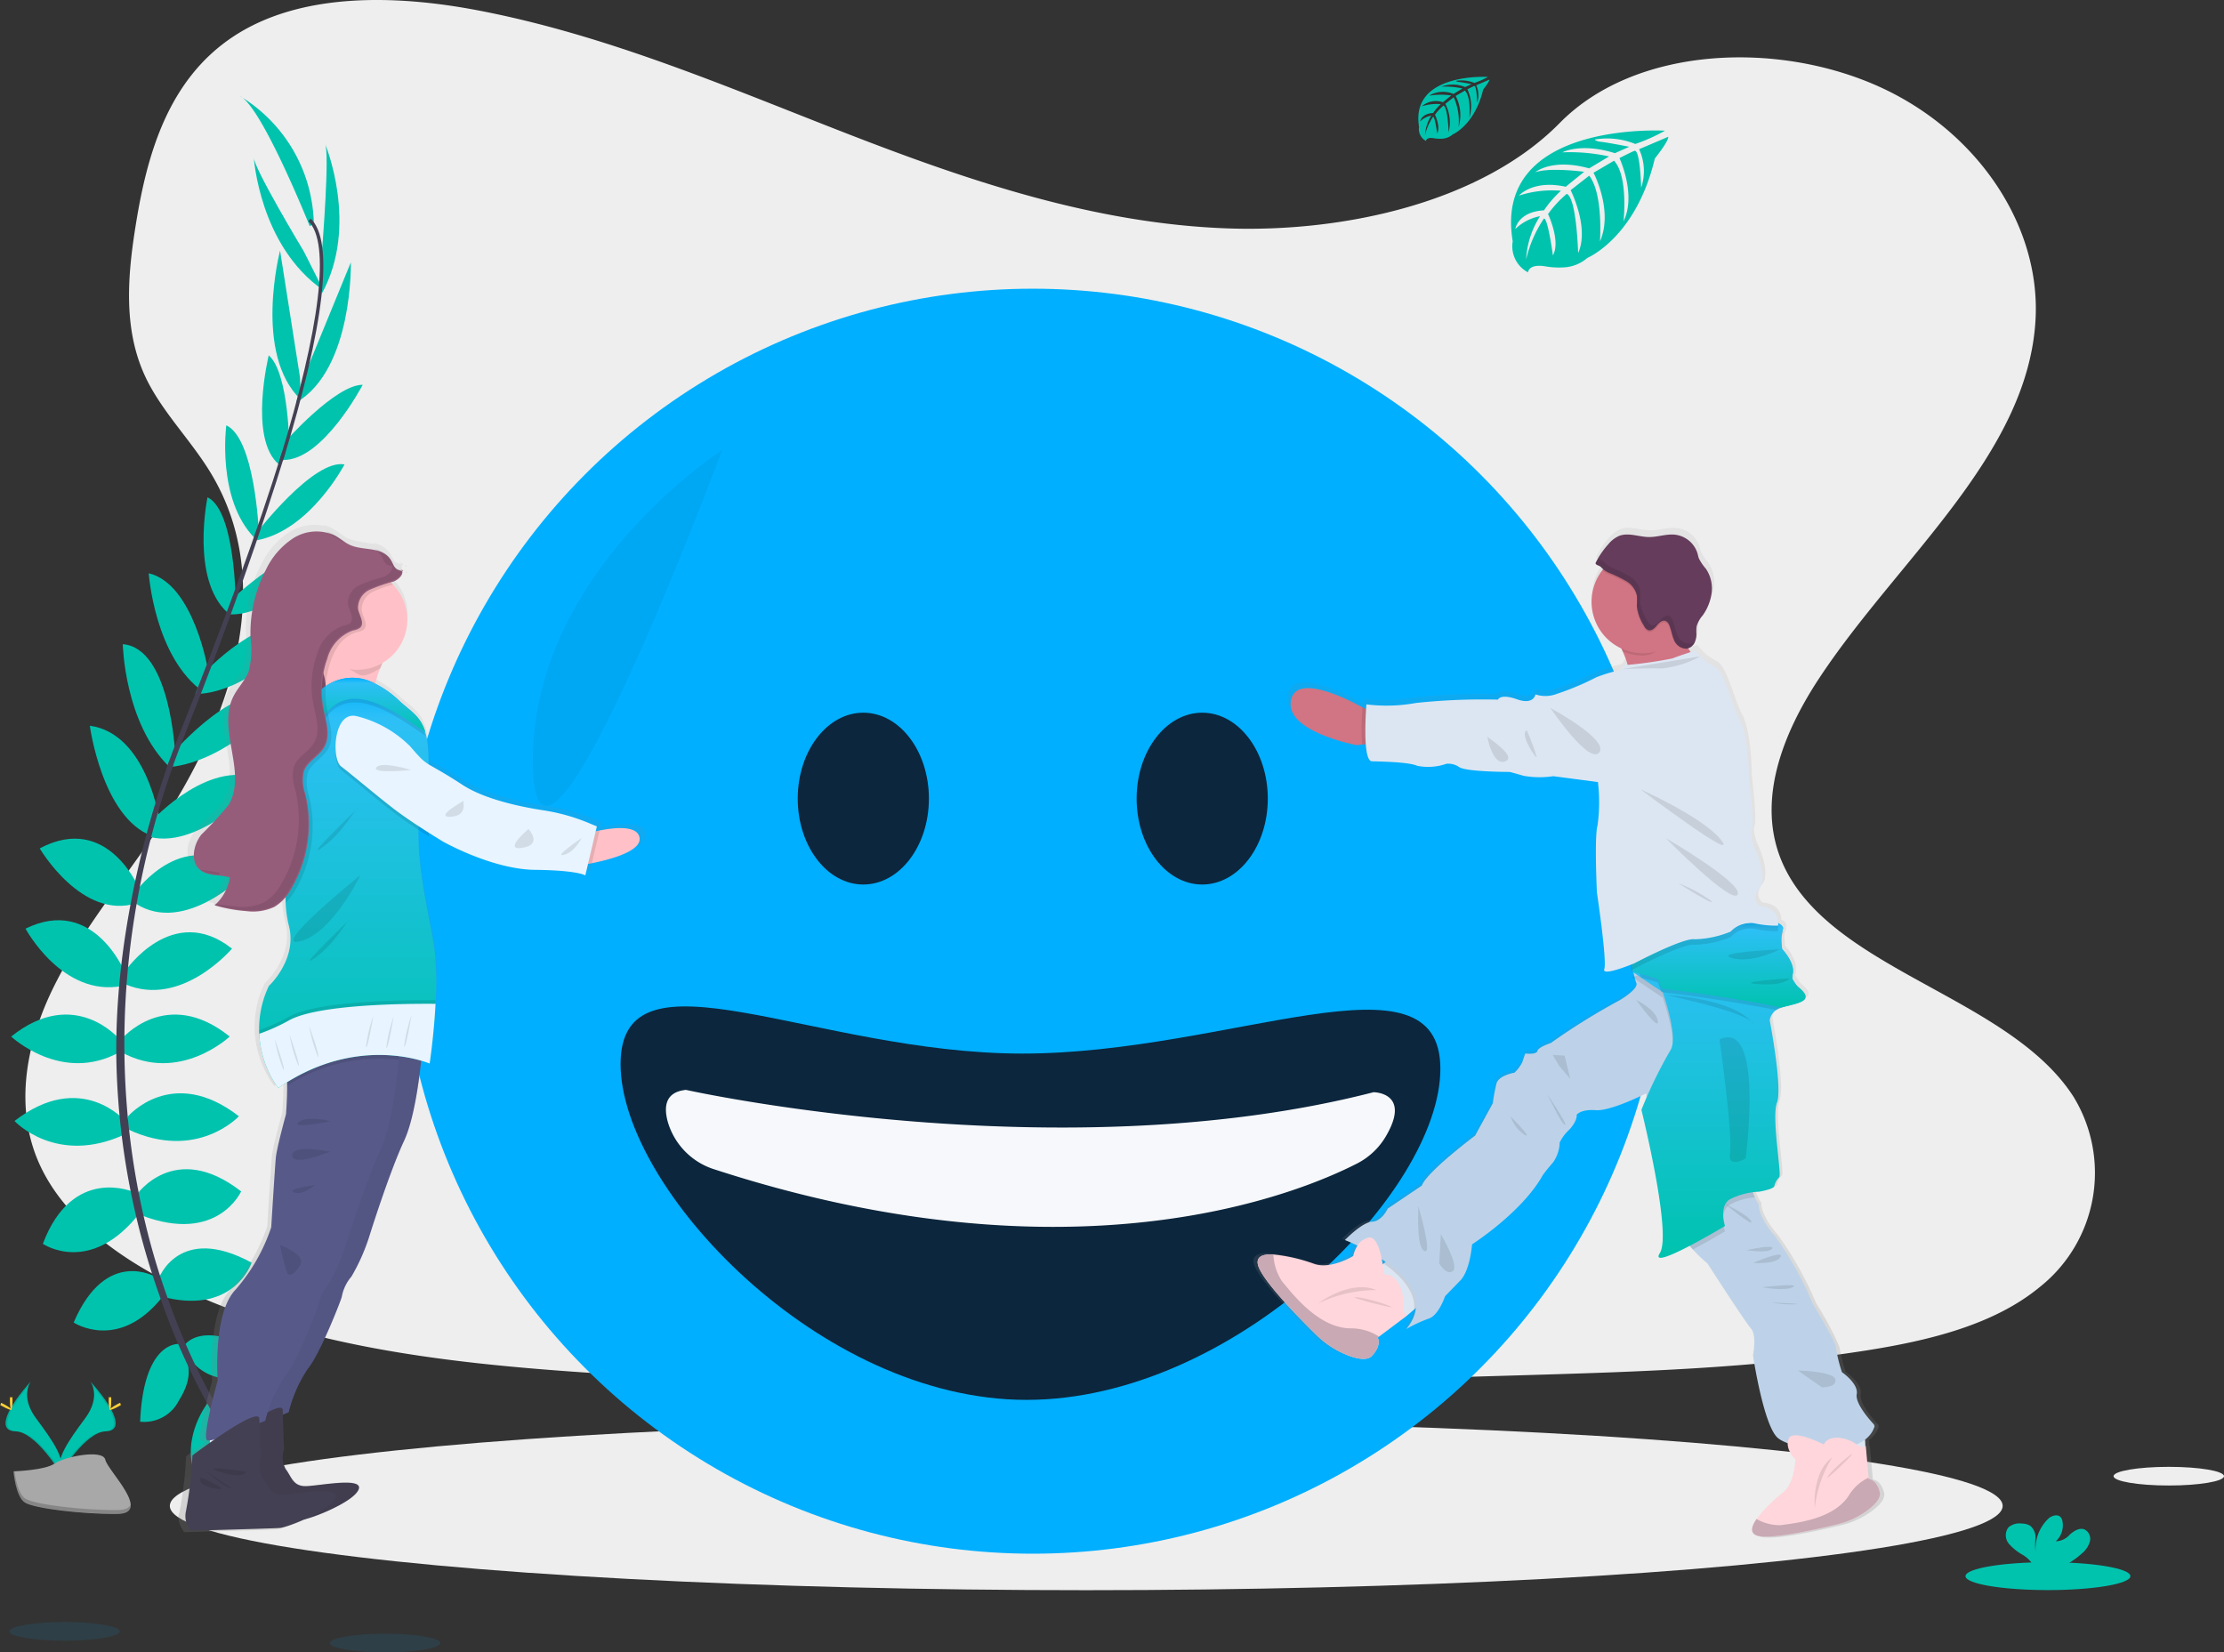 <svg xmlns="http://www.w3.org/2000/svg" xmlns:xlink="http://www.w3.org/1999/xlink" width="203.481" height="151.179" viewBox="0 0 203.481 151.179"><rect x="0" y="0" width="203.481" height="151.179" fill="#333333" stroke="none"/><defs><style>.a{fill:none;}.b{clip-path:url(#a);}.c{fill:#eee;}.aa,.d{fill:#00afff;}.e{fill:#00c3ae;}.f{fill:#444053;}.g{fill:#0c263d;}.h{fill:#f6f8fb;}.i{opacity:0.05;}.j{fill:url(#b);}.k{fill:#d17483;}.l{fill:#dce6f2;}.aa,.m,.s{opacity:0.1;}.n{fill:#bdd2e8;}.o{fill:url(#c);}.p{fill:#653c5b;}.q{fill:#ffd6db;}.r{fill:#c8a9b4;}.t{fill:url(#e);}.u{fill:url(#f);}.v{fill:url(#g);}.w{fill:#965d7b;}.x{fill:#e8f4ff;}.y{fill:#ffc1c7;}.z{fill:#575a89;}.ab{fill:#ffd037;}.ac{fill:#a8a8a8;}.ad{opacity:0.2;}</style><clipPath id="a"><rect class="a" width="203.482" height="151.179"/></clipPath><linearGradient id="b" x1="0.5" y1="1" x2="0.5" gradientUnits="objectBoundingBox"><stop offset="0" stop-color="gray" stop-opacity="0.251"/><stop offset="0.54" stop-color="gray" stop-opacity="0.122"/><stop offset="1" stop-color="gray" stop-opacity="0.102"/></linearGradient><linearGradient id="c" x1="0.5" x2="0.5" y2="1" gradientUnits="objectBoundingBox"><stop offset="0" stop-color="#00afff"/><stop offset="0.1" stop-color="#2dc0f7"/><stop offset="0.2" stop-color="#28c0ef"/><stop offset="0.3" stop-color="#23c0e7"/><stop offset="0.4" stop-color="#1ec1df"/><stop offset="0.5" stop-color="#19c1d7"/><stop offset="0.6" stop-color="#14c1cf"/><stop offset="0.7" stop-color="#0fc2c7"/><stop offset="0.8" stop-color="#0ac2bf"/><stop offset="0.9" stop-color="#05c2b7"/><stop offset="1" stop-color="#00c3af"/></linearGradient><linearGradient id="e" x1="0.5" y1="1" x2="0.5" y2="0" xlink:href="#b"/><linearGradient id="f" x1="0.5" y1="1" x2="0.5" y2="0" xlink:href="#b"/><linearGradient id="g" x1="0.5" y1="1.039" x2="0.5" y2="0.047" xlink:href="#b"/></defs><g class="b"><path class="c" d="M180.053,67.926c-12.14-.42-23.7-4.341-34.744-8.629s-21.977-9.038-33.834-11.311c-7.621-1.461-16.338-1.668-22.478,2.42-5.911,3.939-7.82,10.718-8.846,17.018-.773,4.738-1.227,9.726.889,14.163,1.471,3.08,4.08,5.669,5.883,8.618,6.278,10.266,1.84,22.923-4.962,32.947-3.189,4.7-6.894,9.192-9.357,14.191S69.01,148.08,71.165,153.2c2.135,5.065,7.224,8.861,12.737,11.534,11.2,5.431,24.386,6.984,37.256,7.865,28.481,1.947,57.112,1.1,85.667.259,10.568-.313,21.182-.628,31.578-2.264,5.774-.906,11.733-2.347,15.926-5.815a13.337,13.337,0,0,0,3.073-17.423c-5.98-9.283-22.51-11.589-26.695-21.551-2.3-5.485.062-11.593,3.407-16.678,7.173-10.912,19.2-20.484,19.829-32.955.433-8.565-5.346-17.143-14.283-21.2-9.366-4.247-22.356-3.712-29.263,3.318C203.278,65.511,190.774,68.3,180.053,67.926Z" transform="translate(-67.7 -47.029)"/><path class="d" d="M161.56,730.835s3.939-.63,6.3,2.153c0,0-1.733,1.366-5.462-.525Z" transform="translate(-142.065 -602.515)"/><path class="e" d="M152.3,730.78s-2.512,3.1-1.279,6.535c0,0,2.048-.82,2.272-5Z" transform="translate(-133.223 -602.52)"/><path class="e" d="M147.28,699.331s1.576-2.889,7.878,1.156a3.537,3.537,0,0,1-3.624,1.786A4.272,4.272,0,0,1,147.28,699.331Z" transform="translate(-130.464 -576.158)"/><path class="e" d="M129.577,702.536s-3.27-.375-3.587,7.109a3.54,3.54,0,0,0,3.545-1.936C131.017,705.343,130.4,704.015,129.577,702.536Z" transform="translate(-113.168 -579.572)"/><path class="e" d="M135,658.72s1.838-5.1,8.509-1.471c0,0-1.523,4.675-7.826,3.2Z" transform="translate(-120.488 -541.725)"/><path class="e" d="M124,619.713s3.468-5.147,9.614-.375c0,0-2.153,4.834-9.088,2.206Z" transform="translate(-111.551 -510.335)"/><path class="e" d="M120.11,582.381s4.046-4.727,10.139,0c0,0-3.834,4.149-10.129,1.208Z" transform="translate(-108.391 -480.251)"/><path class="e" d="M116.75,544.15s4.1-4.937,9.929-.263c0,0-4.622,4.359-9.929,1.418Z" transform="translate(-105.661 -449.051)"/><path class="e" d="M118.71,505.278s4.314-6.357,9.771-2.05c0,0-4.622,5.464-9.771,3.258Z" transform="translate(-107.253 -416.436)"/><path class="e" d="M124,467.445s4.571-6.3,9.876-1.471c0,0-5.41,5.462-9.876,2.626Z" transform="translate(-111.551 -385.906)"/><path class="e" d="M131.136,429.082s5.41-5.922,10.129-3.564c0,0-5.639,6.29-10.366,5.134Z" transform="translate(-117.157 -354.069)"/><path class="e" d="M140.323,390.934s6.25-7.25,9.874-4.832c0,0-4.6,5.627-10.317,6.19Z" transform="translate(-124.452 -322.096)"/><path class="e" d="M153.613,355.416s5.464-5.924,9.456-4.444c0,0-4.675,6.147-10.189,6.3Z" transform="translate(-135.014 -293.764)"/><path class="e" d="M168.863,319.155s6.04-5.673,8.666-4.675c0,0-4.359,6.3-8.929,5.935Z" transform="translate(-147.785 -264.215)"/><path class="e" d="M182.84,279.675s5.2-6.775,8.036-6.25c0,0-3.151,6.04-8.036,6.941Z" transform="translate(-159.354 -230.933)"/><path class="e" d="M196,239.883s4.6-5.2,7.077-5.183c0,0-3.628,6.941-7.267,6.877Z" transform="translate(-169.891 -199.496)"/><path class="e" d="M202.655,185.818,207.093,175s.223,9.781-5,12.829Z" transform="translate(-174.993 -150.995)"/><path class="e" d="M214.572,126.739s.735-9.034.263-9.769c0,0,3.174,7.5-.295,13.761Z" transform="translate(-185.107 -103.85)"/><path class="e" d="M101.154,667.58s-4.6-2.853-7.584,4.127c0,0,4.1,2.718,8.124-2.347Z" transform="translate(-86.829 -550.706)"/><path class="e" d="M86.927,626.665s-5.646-2.577-8.387,4.712c0,0,4.363,2.992,8.9-2.872Z" transform="translate(-74.619 -517.576)"/><path class="e" d="M74.839,584.691s-4.044-4.727-10.129,0c0,0,3.834,4.149,10.129,1.208Z" transform="translate(-63.383 -482.128)"/><path class="e" d="M73,544.15s-4.1-4.937-9.929-.263c0,0,4.624,4.359,9.929,1.418Z" transform="translate(-62.05 -449.051)"/><path class="e" d="M79.21,500.691s-2.874-7.128-9.12-4.057c0,0,3.376,6.314,8.867,5.239Z" transform="translate(-67.754 -411.671)"/><path class="e" d="M86.192,460.852s-2.855-7.243-9.192-3.883c0,0,3.879,6.637,8.91,5Z" transform="translate(-73.367 -379.349)"/><path class="e" d="M107.818,409.651s-1.125-7.94-6.368-8.651c0,0,1.112,8.374,5.669,10.083Z" transform="translate(-93.231 -334.601)"/><path class="e" d="M122.292,371.129s-.439-9.567-4.781-9.9c0,0,.146,7.261,4.292,11.255Z" transform="translate(-106.278 -302.291)"/><path class="e" d="M135.63,335.569s-1.3-7.955-5.44-8.929c0,0,.514,7.706,5.031,10.88Z" transform="translate(-116.58 -274.19)"/><path class="e" d="M159.861,299.055s-.045-8.287-2.576-9.5c0,0-1.572,7.5,1.842,10.563Z" transform="translate(-138.299 -244.057)"/><path class="e" d="M170.526,264.207s-.351-8.535-2.977-9.737c0,0-.9,6.753,2.583,10.3Z" transform="translate(-146.846 -215.558)"/><path class="e" d="M187.945,228.9s-.017-6.941-1.887-8.567c0,0-1.863,7.6.91,9.963Z" transform="translate(-161.471 -187.822)"/><path class="e" d="M193.016,180.811,191.2,169.26s-2.48,9.465,1.908,13.645Z" transform="translate(-165.575 -146.331)"/><path class="e" d="M185.983,132.269s-4.675-7.766-4.579-8.629c0,0,.5,8.139,6.378,12.193Z" transform="translate(-158.186 -109.269)"/><path class="e" d="M180.988,105.765s-4.412-11.03-6.408-11.925a13.986,13.986,0,0,1,6.775,11.61Z" transform="translate(-152.643 -85.059)"/><path class="f" d="M194.38,175.8l-.3-.094c3.724-12.142,4.652-19.884,2.615-21.823l.218-.229C199.072,155.7,198.192,163.356,194.38,175.8Z" transform="translate(-168.485 -133.65)"/><path class="f" d="M139.066,296.255l-.446-.158c.394-1.112.822-2.242,1.268-3.356,3.887-9.685,7.194-18.7,9.317-25.614l.386-.188c-2.125,6.941-5.374,16.288-9.265,25.986C139.888,294.027,139.464,295.149,139.066,296.255Z" transform="translate(-123.429 -225.688)"/><path class="f" d="M128.739,485.536a61.338,61.338,0,0,1-10.3-18.466,68.358,68.358,0,0,1-4.071-21.154c-.287-9.028,1.606-19.111,4.853-28.267l.353.413c-7.286,20.552-4.391,38.164-.551,48.772a60.756,60.756,0,0,0,10.188,18.286Z" transform="translate(-103.701 -348.128)"/><ellipse class="c" cx="83.846" cy="7.713" rx="83.846" ry="7.713" transform="translate(15.538 130.065)"/><circle class="d" cx="57.869" cy="57.869" r="57.869" transform="translate(36.621 26.414)"/><ellipse class="g" cx="6.001" cy="7.86" rx="6.001" ry="7.86" transform="translate(72.986 65.206)"/><ellipse class="g" cx="6.001" cy="7.86" rx="6.001" ry="7.86" transform="translate(103.993 65.206)"/><path class="g" d="M435.317,543.609c0,11.283-18.848,30.291-37.865,30.291S360.31,554.465,360.31,543.18s17.74-.964,36.766-.964S435.317,532.324,435.317,543.609Z" transform="translate(-303.533 -445.822)"/><path class="h" d="M384.274,578.61s34.185,7.608,62.906.214c0,0,3.515,0,1.114,4.063a6.47,6.47,0,0,1-2.626,2.463c-5.534,2.829-26.035,11.189-58.807.527a6.445,6.445,0,0,1-4.254-4.358C382.227,580.124,382.392,578.8,384.274,578.61Z" transform="translate(-321.513 -478.894)"/><path class="i" d="M334.886,266.68s-17.432,11.146-17.29,28.573S334.886,266.68,334.886,266.68Z" transform="translate(-268.831 -225.477)"/><path class="j" d="M726.635,392.792c-.3-1.195-1.028-1.216-1.028-1.216l-.011-.12-.268-2.951a.166.166,0,0,1-.038.039l-.015-.375a1.988,1.988,0,0,0-.019-.212,2.461,2.461,0,0,0,.9-1.259c-.111-.141-.028-.113-.028-.113s-1.821-1.865-1.639-2.836-1.371-2.028-1.371-2.028a13.91,13.91,0,0,1-.563-2.264,27.334,27.334,0,0,0-2.127-3.988,31.668,31.668,0,0,0-3.523-6.293c-1.647-1.891-1.5-2.921-1.5-2.921a3.513,3.513,0,0,1-.366-.64,4.077,4.077,0,0,1-.188-.48c.338-.043.563-.051.563-.051s1.349-.231,1.409-.508a1.761,1.761,0,0,1,.46-.829c.257-.276-.732-5.528-.206-6.886s-.673-7.59-.673-7.59a1.382,1.382,0,0,1,.595-.938l.8-.313h0l.4-.1.054-.013.083-.021.188-.047.054-.015.116-.032.043-.011.188-.058.062-.021.088-.03.068-.026.09-.036.1-.047.058-.03.062-.036.049-.032a.752.752,0,0,0,.073-.058l.038-.037a.561.561,0,0,0,.043-.049.26.26,0,0,0,.024-.038l.011-.015h0a.4.4,0,0,0-.039-.42,3.2,3.2,0,0,0-.713-.733l-.433-.666a.028.028,0,0,1,0-.013.5.5,0,0,1,.022-.109,1.258,1.258,0,0,0,.021-.428h0a.1.1,0,0,0,0-.024,1.087,1.087,0,0,0,.009-.135v-.058a.608.608,0,0,0-.009-.129.146.146,0,0,1,0-.066.947.947,0,0,0-.024-.124c-.009-.041-.011-.049-.019-.073s-.021-.077-.034-.116l-.028-.077c-.013-.036-.028-.073-.043-.109s-.022-.054-.036-.081-.03-.067-.047-.1l-.041-.081c-.013-.026-.034-.064-.052-.1l-.045-.079-.052-.086-.051-.079-.051-.077-.051-.073c-.017-.023-.034-.047-.051-.068l-.049-.068-.045-.058-.047-.06-.039-.049-.041-.051-.032-.036-.034-.039-.023-.026-.024-.026-.013-.015-.013-.013v-.161a.251.251,0,0,0-.011-.088v-.011a5.728,5.728,0,0,1-.047-.587h0a1.541,1.541,0,0,1,.135-.593.281.281,0,0,0-.013-.294.366.366,0,0,1,.019-.039c.129-.249-.116-.463-.424-.623,0-.458-.188-1.386-1.7-1.553,0,0-.887-.6-.03-1.673s-.5-3.825-.5-3.825-.433-1.126-.2-1.591-.27-4.6-.27-4.6,0-3.817-.844-5.44-1.42-4.536-2.394-4.967a5.234,5.234,0,0,1-1.745-1.474l-.454.146c-.079-.116-.158-.233-.233-.349h0a.807.807,0,0,0,.107-.038,1.041,1.041,0,0,0,.49-.456,1.24,1.24,0,0,0,.081-.176h0a1.977,1.977,0,0,0,.109-.687,3.473,3.473,0,0,1,.021-.7,2.707,2.707,0,0,1,.563-.989,4.567,4.567,0,0,0,.842-2.118,3.206,3.206,0,0,0-.535-2.187,4.811,4.811,0,0,1-.647-.938c-.064-.161-.092-.334-.141-.5a2.48,2.48,0,0,0-2.116-1.7c-.8-.073-1.583.231-2.382.221-.927-.011-1.876-.435-2.744-.113a2.7,2.7,0,0,0-1,.75,7.885,7.885,0,0,0-.589.733h0c-.107.15-.208.3-.3.46v.013c-.1.159-.188.323-.274.49a.167.167,0,0,0-.013.124.225.225,0,0,0,.113.107,1.291,1.291,0,0,1,.416.24,1.422,1.422,0,0,0,.152.15c-.026.032-.054.062-.081.1a4.75,4.75,0,0,0,1.792,7.265l.1.21a8.865,8.865,0,0,1,.452,1.231l-.409.038a.514.514,0,0,1-.484.493,15.438,15.438,0,0,0-2,.613,25.56,25.56,0,0,1-3.665,1.534,3,3,0,0,1-1.99.054s-.156,1-1.716.45-1.767.03-1.767.03a58.292,58.292,0,0,0-7.6.308,15.215,15.215,0,0,1-4.6.128s-.015.169-.032.443l-.325-.188c-2.127-1.137-6.05-2.9-6.609-.75-.78,2.988,6.072,4.258,6.072,4.258l.506-.054.332-.036c.064.829.21,1.5.516,1.574.111.028,3.39.021,4.252.424s2.722-.188,2.722-.188a1.808,1.808,0,0,1,1.2.323c.722.428,4.646.43,4.646.43s.279.06,1.283.355a8.539,8.539,0,0,0,2.774.039l4.14.535a15.89,15.89,0,0,1-.03,3.956c-.324,1.054-.064,6.241-.064,6.241s.938,6.312.681,7.061c-.2.58,1.595-.066,2.416-.386.043.171.1.375.159.606,0,.021.028.034.06.041l.068.045c.03.124.06.244.088.356l-.223.06.294.2a3.254,3.254,0,0,0,.118.351c.244.563-1.536,1.593-1.536,1.593a62.348,62.348,0,0,0-6.393,3.939s-1.154.375-1.244.733-1.125.234-1.125.234-.146.388-.264.778a3.492,3.492,0,0,1-.75.992s-1.461.229-1.668,1.005a16.01,16.01,0,0,0-.336,1.823l-1.641,2.986s-4.476,3.335-4.945,4.611l-3.168,2.123s-.522,1.163-1.446,1.2-2.521,1.688-2.521,1.688.469.188,1.157.507c-.041.064-.081.128-.114.188a3.015,3.015,0,0,0-.28.763s-2.063,1.253-3.6.728a16.393,16.393,0,0,0-3.812-.87c-.951-.047-1.626.173-1.429.962.336,1.364,3.722,4.8,5.391,6.425a9.027,9.027,0,0,0,.838.722,8.591,8.591,0,0,0,1.236.792,8.4,8.4,0,0,0,.78.36,6.376,6.376,0,0,0,.88.283,1.487,1.487,0,0,0,1.428-.188c.968-.99.563-1.688.563-1.688l.109-.081,2.667-2,.6-.516.167-.143a3.579,3.579,0,0,1-.9,1.966,12.626,12.626,0,0,1,2.088-.972c.938-.293,1.516-2.063,1.516-2.063s.512-.521,1.422-1.456,1.079-3.326,1.079-3.326,4.669-2.971,6.565-6.4c0,0,.343-.469.938-1.157a3.3,3.3,0,0,0,.615-1.831,3.761,3.761,0,0,1,.885-1.184c.8-.852.694-1.384.694-1.384s.375-.523,1.771-.418,4.675-1.549,4.675-1.549a4.065,4.065,0,0,0,.03.415c-.285.657-.473,1.112-.473,1.112s2.859,11.411,1.713,13.2c-.595.938,1.045.225,2.763-.67.088.107.188.219.3.34a14.634,14.634,0,0,0,1.3,1.238l.056.049s3.482,5.372,4.033,6,.188,2.484.188,2.484.972,6.477,2.3,7.612a3.166,3.166,0,0,0,.915.482,2.219,2.219,0,0,0,.707,1.469s-.015,2.146-1.137,3.054a14.59,14.59,0,0,0-2.457,2.465c-.482.7-.632,1.313.062,1.531,1.2.388,5.408-.55,7.436-1.043a7.768,7.768,0,0,0,2.771-1.272C726.162,393.978,726.774,393.353,726.635,392.792Zm-46.177-21.467c.116.077.231.156.345.236l-.188.15-.077.06a.784.784,0,0,0-.019-.126C680.5,371.543,680.48,371.436,680.458,371.325Z" transform="translate(-554.251 -256.207)"/><path class="k" d="M695.773,387.595l-2.114.223-.5.054s-6.753-1.259-5.984-4.211c.552-2.137,4.419-.388,6.519.75.8.433,1.345.775,1.345.775Z" transform="translate(-569.035 -319.695)"/><path class="l" d="M668.618,611.339l-2.315,1.99-.6.512-1.388.42-3.438-3.035,2.555-2.037.075-.062,2.067-1.647Z" transform="translate(-536.913 -493.527)"/><path class="l" d="M941.628,739.74l-3.268.152.9,3.994,1.225.422,3.412-.285-.092-2.292a2.079,2.079,0,0,0-2.174-1.99Z" transform="translate(-773.151 -609.797)"/><path class="m" d="M721.544,652.875a18.363,18.363,0,0,0-2.414-1.388,1.7,1.7,0,0,1,1.125-.938C720.995,650.394,721.372,651.825,721.544,652.875Z" transform="translate(-595.045 -537.33)"/><path class="m" d="M735.311,660.359c.141-1.668-1.259-3.121-2.791-4.2l2.063-1.649,3.039,3.859Z" transform="translate(-605.923 -540.557)"/><path class="n" d="M762.055,538.062c-.959,3.164-7.552,2.213-8.861,1.088s-2.27-7.552-2.27-7.552.36-1.848-.188-2.465-3.977-5.946-3.977-5.946l-.056-.047a14.436,14.436,0,0,1-1.281-1.229c-1.056-1.157-1.079-1.716-1.079-1.716a24.989,24.989,0,0,0-1.668-5.166,24.474,24.474,0,0,1-1.459-6.594c-.047-.5-.064-.81-.064-.81s-3.23,1.639-4.611,1.536-1.748.417-1.748.417.1.527-.683,1.373a3.777,3.777,0,0,0-.874,1.174,3.251,3.251,0,0,1-.608,1.816c-.591.681-.929,1.148-.929,1.148-1.876,3.4-6.479,6.348-6.479,6.348s-.171,2.375-1.071,3.3l-1.4,1.444s-.578,1.761-1.5,2.052a12.3,12.3,0,0,0-2.063.964c3.8-4.56-5.6-8.154-5.6-8.154s1.572-1.636,2.485-1.677,1.427-1.195,1.427-1.195l3.125-2.11c.461-1.266,4.877-4.573,4.877-4.573l1.619-2.962a15.834,15.834,0,0,1,.332-1.793c.2-.769,1.645-1,1.645-1a3.483,3.483,0,0,0,.732-.985c.115-.385.261-.771.261-.771s1.021.128,1.109-.233,1.227-.728,1.227-.728a60.272,60.272,0,0,1,6.307-3.917s1.756-1.024,1.516-1.581a3,3,0,0,1-.118-.347v-.03q-.032-.107-.062-.225c-.221-.857-.465-2.172-.465-2.172s8.533-4.962,11.334-3.7a3.236,3.236,0,0,1,1.544,2.467,19.325,19.325,0,0,1-.088,6.368,18.278,18.278,0,0,1-.512,2.373,25.587,25.587,0,0,0-.8,5.324s-.088,6.053-.3,7.543a3.685,3.685,0,0,0,.319,2.03,3.5,3.5,0,0,0,.362.634s-.154,1.02,1.478,2.9a31.116,31.116,0,0,1,3.474,6.241s2.107,3.431,2.1,3.958a13.222,13.222,0,0,0,.548,2.251s1.532,1.043,1.352,2.009,1.617,2.814,1.617,2.814S761.946,537.921,762.055,538.062Z" transform="translate(-590.536 -407.588)"/><path class="m" d="M855.67,534.71s1.838.884,1.988,1.938S855.67,534.71,855.67,534.71Z" transform="translate(-705.972 -443.229)"/><path class="m" d="M757.9,515.532l1.005,1.176-.521-2.137-1.1-.071Z" transform="translate(-615.23 -417.988)"/><path class="m" d="M812,580.35c.109.084,1.341,2.84,1.671,2.872S812,580.35,812,580.35Z" transform="translate(-670.494 -480.308)"/><path class="m" d="M866.18,511.443a18.3,18.3,0,0,1-.512,2.373,25.583,25.583,0,0,0-.8,5.324s-.088,6.053-.3,7.543a3.686,3.686,0,0,0,.319,2.03,5.644,5.644,0,0,0-2.32.677c-1,.649-.422,2.427-.422,2.427s-1.446.87-2.928,1.658c-1.056-1.157-1.079-1.716-1.079-1.716a24.985,24.985,0,0,0-1.668-5.166A24.474,24.474,0,0,1,855.009,520a29.13,29.13,0,0,1,2.116-4.208c.662-.925-.128-3.724-.679-5.361l-.152-.1h0l-1.814-1.217h0l-.552-.375-.289-.188.219-.06,12.416-3.407A19.5,19.5,0,0,1,866.18,511.443Z" transform="translate(-704.323 -419.157)"/><path class="o" d="M853.66,504.55l.84.563h0l1.812,1.217h0l.154.1c.552,1.638,1.341,4.436.677,5.361a41.843,41.843,0,0,0-2.626,5.41s2.814,11.319,1.688,13.1,5.959-2.478,5.959-2.478-.58-1.778.424-2.427a6.362,6.362,0,0,1,2.692-.707s1.33-.229,1.39-.5a1.726,1.726,0,0,1,.454-.822c.251-.274-.722-5.485-.2-6.832s-.666-7.53-.666-7.53a1.373,1.373,0,0,1,.589-.938,1.738,1.738,0,0,1,.484-.233l.107-.03c.064-.019.131-.036.188-.049h0c.807-.2,1.688-.375,1.876-.75l-.188-.285-.989-1.527h0a1.136,1.136,0,0,1,.028-.446.787.787,0,0,1,.015-.092h0c.144-.974-.977-2.155-.977-2.155a5.643,5.643,0,0,1-.086-.84v-.009a2.093,2.093,0,0,1,.12-.878Z" transform="translate(-704.339 -415.656)"/><path class="m" d="M870.505,532.415c-.1-.021,6.051.2,7.952,2.626C878.457,535.047,878.524,534.163,870.505,532.415Z" transform="translate(-718.024 -441.364)"/><path class="m" d="M896.35,553.168s1.227,8.816.955,10.353,1.429.546,1.429.546S900.469,551.27,896.35,553.168Z" transform="translate(-739.021 -458.069)"/><path class="m" d="M868.39,504.233a.8.8,0,0,0-.045-.088c-.415-.694-1.27-.839-1.125-1.724h0a.542.542,0,0,1,.022-.114,1.234,1.234,0,0,0,.021-.424h0a3.942,3.942,0,0,0-.983-1.823,5.513,5.513,0,0,1-.081-1.172v-.009a1.53,1.53,0,0,1,.133-.587.274.274,0,0,0-.013-.291c-.229-.388-1.244-.64-1.244-.64l-6.875,1.09c-.812.278-1.587.563-2.294.835-2.122.81-3.626,1.484-3.626,1.484l.051.2c.045.188.12.478.212.814.03.116.6-.021.634.1l.21.461,1.518.42s.124.31.294.8a.35.35,0,0,0,.03.088h0l.124.017c2.868.353,6.841.914,10.373,1.628Z" transform="translate(-703.218 -412.886)"/><path class="o" d="M866.313,503.594l-.107.03c-3.7-.773-7.972-1.375-10.977-1.743h0c-.188-.538-.323-.884-.323-.884l-2.262-.627-.062-.218c-.109-.392-.2-.75-.251-.957l-.051-.2s1.5-.673,3.626-1.482c.707-.272,1.484-.563,2.3-.837l6.873-1.088a4.518,4.518,0,0,1,.732.257c.351.163.67.4.525.673a3.734,3.734,0,0,0-.051,1.767s1.2,1.26.962,2.251.673,1.116,1.1,1.84S867.422,503.305,866.313,503.594Z" transform="translate(-703.218 -411.448)"/><path class="k" d="M852.681,353.277s-9.023.724-7.987-.09c.518-.407.161-1.619-.326-2.727a19.779,19.779,0,0,0-1.1-2.1s6.858-1.981,6.123-.855c-.218.332-.021.972.375,1.709A27.366,27.366,0,0,0,852.681,353.277Z" transform="translate(-695.898 -290.857)"/><path class="m" d="M849.762,349.214c-.188.223-.673-.043-.908.141-.82.642-1.6,1.491-2.716,1.474a4.707,4.707,0,0,1-1.771-.375,19.774,19.774,0,0,0-1.1-2.1s6.858-1.977,6.123-.852C849.175,347.837,849.372,348.477,849.762,349.214Z" transform="translate(-695.898 -290.855)"/><path class="k" d="M843.186,320.232a4.71,4.71,0,1,1-1.331-3.367,4.727,4.727,0,0,1,1.331,3.367Z" transform="translate(-688.15 -265.088)"/><path class="m" d="M865.857,496.617a9.471,9.471,0,0,1-2.21-.233,2.536,2.536,0,0,0-2.138.771,9.216,9.216,0,0,1-3.273.7c-1.022-.18-5.506,2.185-5.506,2.185l-.188.073c-.109-.392-.2-.75-.251-.957l-.051-.2s1.5-.673,3.626-1.482c.707-.272,1.484-.563,2.3-.837l6.873-1.088a4.521,4.521,0,0,1,.732.257A1.56,1.56,0,0,1,865.857,496.617Z" transform="translate(-703.186 -411.415)"/><path class="m" d="M723.946,395.173l-2.114.223a26.438,26.438,0,0,1,.036-3.416c.8.433,1.345.775,1.345.775Z" transform="translate(-597.208 -327.273)"/><path class="l" d="M753.754,364.33s-1.334.422-2.084.717a36.086,36.086,0,0,1-4.515.625.508.508,0,0,1-.476.491,14.749,14.749,0,0,0-1.971.606,24.961,24.961,0,0,1-3.617,1.523,2.934,2.934,0,0,1-1.964.054s-.152.992-1.688.445-1.743.03-1.743.03a57.421,57.421,0,0,0-7.5.306,14.962,14.962,0,0,1-4.536.128s-.411,4.975.45,5.2c.109.03,3.345.021,4.194.42a5.092,5.092,0,0,0,2.684-.188,1.781,1.781,0,0,1,1.186.323c.713.426,4.583.426,4.583.426s.276.058,1.266.351a8.354,8.354,0,0,0,2.735.039l4.084.535a15.888,15.888,0,0,1-.028,3.924c-.319,1.045-.064,6.19-.064,6.19s.938,6.262.673,7,2.771-.54,2.771-.54,4.487-2.367,5.506-2.187a9.247,9.247,0,0,0,3.273-.7,2.541,2.541,0,0,1,2.14-.771,9.388,9.388,0,0,0,2.208.225s.326-1.57-1.66-1.793c0,0-.876-.593-.032-1.658s-.493-3.784-.493-3.784-.426-1.112-.2-1.579-.265-4.564-.265-4.564,0-3.787-.833-5.4-1.4-4.5-2.362-4.926A5.094,5.094,0,0,1,753.754,364.33Z" transform="translate(-598.642 -304.81)"/><path class="m" d="M857.75,432s5.851,2.6,7.423,4.7S857.75,432,857.75,432Z" transform="translate(-707.662 -359.786)"/><path class="m" d="M870.08,455.78s7.072,4.112,6.588,5.155S870.08,455.78,870.08,455.78Z" transform="translate(-717.679 -379.105)"/><path class="m" d="M876.24,477.83a12.849,12.849,0,0,1,3.018,1.621C879.72,480.038,876.24,477.83,876.24,477.83Z" transform="translate(-722.684 -397.019)"/><path class="m" d="M813.82,392.33s5.4,2.9,4.476,4.074S813.82,392.33,813.82,392.33Z" transform="translate(-671.973 -327.557)"/><path class="m" d="M801.524,403.22a21.349,21.349,0,0,1,.9,2.418C802.451,405.992,800.8,403.513,801.524,403.22Z" transform="translate(-661.834 -336.405)"/><path class="m" d="M783,406.18c0,.111,2.814,1.836,1.653,2.29S783,406.18,783,406.18Z" transform="translate(-646.934 -338.809)"/><path class="m" d="M794.41,591.59a3.3,3.3,0,0,0,1.276,1.677C796.586,593.751,794.41,591.59,794.41,591.59Z" transform="translate(-656.203 -489.44)"/><path class="m" d="M749.325,635.29c-.013.912-.167,3.814.576,4.127S749.325,635.29,749.325,635.29Z" transform="translate(-619.558 -524.942)"/><path class="m" d="M759.77,649s1.7,2.872,1.112,3.362-1.262-.683-1.262-.683Z" transform="translate(-627.94 -536.08)"/><path class="m" d="M921.75,682.31a9.542,9.542,0,0,0,2.1.169C924.986,682.439,921.75,682.31,921.75,682.31Z" transform="translate(-759.657 -563.142)"/><path class="m" d="M917,674.051s2.1.39,2.848-.013S917,674.051,917,674.051Z" transform="translate(-755.798 -556.279)"/><path class="m" d="M912.6,659.7s2.1.169,2.523-.544S912.6,659.7,912.6,659.7Z" transform="translate(-752.223 -544.151)"/><path class="m" d="M909.45,655.443s2.013.334,2.35-.131S909.45,655.443,909.45,655.443Z" transform="translate(-749.664 -541.064)"/><path class="m" d="M899,634.23s2.168,1.026,2.409,1.611S899,634.23,899,634.23Z" transform="translate(-741.174 -524.081)"/><path class="m" d="M847.547,320.238a4.71,4.71,0,0,1-1.818,3.656c-.013-.024-.024-.049-.036-.073-.206-.441-.259-.938-.45-1.377a.666.666,0,0,0-.334-.385c-.3-.118-.606.159-.807.409s-.5.531-.8.42a.763.763,0,0,1-.375-.4,4.11,4.11,0,0,1-.659-1.8,8,8,0,0,0,.011-.949,2.039,2.039,0,0,0-.972-1.326,12.132,12.132,0,0,0-1.548-.75,2.3,2.3,0,0,1-.657-.42,4.727,4.727,0,0,1,8.441,2.99Z" transform="translate(-692.51 -265.094)"/><path class="p" d="M835.918,310.287c-.114.266.321.242.51.467a2.1,2.1,0,0,0,.73.5,12.53,12.53,0,0,1,1.548.75,2.037,2.037,0,0,1,.972,1.328,8.385,8.385,0,0,1-.009.947,4.122,4.122,0,0,0,.656,1.8.786.786,0,0,0,.375.4c.308.109.6-.171.8-.42s.5-.527.808-.411a.668.668,0,0,1,.332.384c.188.445.244.938.45,1.379a1.2,1.2,0,0,0,1.144.773.985.985,0,0,0,.7-.514,1.741,1.741,0,0,0,.188-.853,3.4,3.4,0,0,1,.021-.692,2.748,2.748,0,0,1,.548-.981,4.543,4.543,0,0,0,.827-2.1,3.2,3.2,0,0,0-.527-2.168,4.692,4.692,0,0,1-.64-.938c-.062-.159-.09-.33-.139-.5a2.448,2.448,0,0,0-2.088-1.688c-.784-.073-1.561.229-2.349.219-.914-.009-1.857-.431-2.709-.111a2.648,2.648,0,0,0-.989.75,7.59,7.59,0,0,0-1.159,1.688" transform="translate(-689.91 -258.834)"/><path class="q" d="M682.137,659.674l-.109.081s.405.7-.55,1.688c-.448.46-1.4.25-2.275-.1a8.629,8.629,0,0,1-2.814-1.859c-1.645-1.615-4.986-5.02-5.318-6.378-.188-.784.473-1,1.411-.955a15.575,15.575,0,0,1,3.752.865c1.512.52,3.547-.722,3.547-.722a3.058,3.058,0,0,1,.276-.75,1.7,1.7,0,0,1,1.125-.938c.732-.148,1.109,1.283,1.283,2.324a.729.729,0,0,0,.021.126c.083.52.114.915.114.915,1.3-.09,1.853,1.8,1.784,2.763s.375.974.375.974Z" transform="translate(-555.975 -537.375)"/><path class="r" d="M682.028,666.438s.405.7-.55,1.688c-.448.46-1.4.251-2.275-.1a8.6,8.6,0,0,1-2.814-1.859c-1.647-1.615-4.986-5.02-5.318-6.378-.188-.784.473-1,1.411-.955a4.874,4.874,0,0,0,.778,2.452c.844.979,3.255,4.277,6.269,4.314a4.689,4.689,0,0,1,2.611.75Z" transform="translate(-555.975 -544.065)"/><path class="m" d="M700.54,676.355s2.908-2.225,5.352-1.221A12.336,12.336,0,0,0,700.54,676.355Z" transform="translate(-579.942 -557.101)"/><path class="m" d="M718.11,679.81a29.252,29.252,0,0,0,3.333.878C722,680.7,718.585,679.6,718.11,679.81Z" transform="translate(-594.216 -561.089)"/><path class="m" d="M934.53,715.48s3.337.069,3.444.827-1.246.713-1.246.713Z" transform="translate(-770.039 -590.09)"/><path class="q" d="M922.893,750.958l.011.12s.718.022,1.013,1.206c.139.563-.465,1.176-1.148,1.688a7.67,7.67,0,0,1-2.733,1.263c-2,.488-6.153,1.418-7.335,1.035-.685-.223-.536-.829-.06-1.519a13.99,13.99,0,0,1,2.424-2.439c1.1-.9,1.126-3.029,1.126-3.029s-.981-.893-.623-1.863,3.217.506,3.217.506c.544-1.028,2.234-.563,2.934-.052s.914.176.914.176Z" transform="translate(-751.927 -615.771)"/><path class="r" d="M922.9,767.871s.718.023,1.013,1.206c.139.563-.465,1.176-1.148,1.688a7.667,7.667,0,0,1-2.733,1.262c-2,.488-6.153,1.418-7.335,1.036-.685-.223-.536-.829-.06-1.519a4.373,4.373,0,0,0,2.225.563c1.139-.188,4.774-.458,6.224-2.722a4.193,4.193,0,0,1,1.8-1.624Z" transform="translate(-751.927 -632.563)"/><path class="m" d="M942.724,762.515s-.319-3.251,1.592-4.635A11.039,11.039,0,0,0,942.724,762.515Z" transform="translate(-776.68 -624.536)"/><path class="m" d="M948.93,758.517a24.672,24.672,0,0,0,2.232-2.114C951.429,755.977,948.99,758.057,948.93,758.517Z" transform="translate(-781.738 -623.29)"/><path class="m" d="M905.289,510.09s-2.534,1.313-4.378.793S905.289,510.09,905.289,510.09Z" transform="translate(-742.449 -423.228)"/><path class="m" d="M915.208,524.16s-.4.713-2.883.538S915.208,524.16,915.208,524.16Z" transform="translate(-751.466 -434.658)"/><g class="s" transform="translate(145.978 50.503)"><path d="M887.54,345.888l.105-.146c.077-.111.15-.225.218-.341A4.558,4.558,0,0,0,887.54,345.888Z" transform="translate(-877.842 -339.934)"/><path d="M844.487,324.652a1.206,1.206,0,0,1-1.144-.773c-.206-.439-.259-.938-.45-1.379a.668.668,0,0,0-.332-.385c-.3-.116-.606.161-.808.411s-.5.529-.8.42a.775.775,0,0,1-.375-.4,4.085,4.085,0,0,1-.658-1.8,8.432,8.432,0,0,0,0-.949,2.023,2.023,0,0,0-.972-1.326,12.532,12.532,0,0,0-1.548-.75,2.089,2.089,0,0,1-.728-.5c-.188-.225-.626-.2-.51-.467.086-.173.188-.34.281-.5a7.76,7.76,0,0,0-.58.957c-.115.266.321.242.51.467a2.1,2.1,0,0,0,.73.5,12.535,12.535,0,0,1,1.548.75,2.037,2.037,0,0,1,.972,1.328,8.4,8.4,0,0,1-.009.947,4.12,4.12,0,0,0,.656,1.8.786.786,0,0,0,.375.4c.308.109.6-.171.8-.42s.5-.527.808-.411a.668.668,0,0,1,.332.385c.188.445.244.938.45,1.379a1.2,1.2,0,0,0,1.144.773.985.985,0,0,0,.7-.514,1.455,1.455,0,0,0,.079-.174A.921.921,0,0,1,844.487,324.652Z" transform="translate(-835.839 -316.26)"/></g><path class="m" d="M848.73,368.329s2.159-.107,3.6-.058a9.174,9.174,0,0,0,3.564-1.111" transform="translate(-700.334 -307.109)"/><path class="t" d="M187.478,331.25c-.218-1.107-2.264-.929-3.752-.643-.126.024-.248.049-.364.075l.107-.445-.7-.289a18.411,18.411,0,0,0-4.284-1.187c-2.153-.323-5.567-1.015-7.667-2.356-1.908-1.219-2.673-1.572-3.206-1.9v-.287c0-.544-.032-1.043-.073-1.488a6.271,6.271,0,0,0-.236-1.206c-.446-1.48-1.452-1.955-2.459-2.881a9.222,9.222,0,0,0-2.219-1.546,5.94,5.94,0,0,1,.428-1.422c.028-.069.058-.137.086-.206a.026.026,0,0,1,.013-.026c.03-.069.06-.139.09-.2a4.622,4.622,0,0,0,2.414-4.044,4.571,4.571,0,0,0-1.358-3.25q-.11-.108-.226-.209l.218-.071c.463-.165.968-.619.833-1.005h-.068a.388.388,0,0,0-.019-.081.938.938,0,0,1-.563-.212c-.216-.266-.281-.666-.677-1.039a1.846,1.846,0,0,0-.295-.255,2.6,2.6,0,0,0-.955-.4c.028.019.058.034.086.054l.058.045a14.694,14.694,0,0,1-2.42-.48,3.51,3.51,0,0,1-.516-.283l.1.026c-.4-.233-.765-.531-1.184-.75a3.266,3.266,0,0,0-.73-.265l.188.111a4.363,4.363,0,0,0-3.249.521,7.165,7.165,0,0,0-2.579,2.915,12.432,12.432,0,0,0-1.444,6.26,7.609,7.609,0,0,1-.188,3.127c-.326.825-1.011,1.482-1.42,2.273-1.578,3.061,1.328,7.038-.452,10-.643,1.071-1.8,1.78-2.579,2.765s-1.067,2.577-.023,3.316c.75.533,1.818.36,2.712.63a4.314,4.314,0,0,1-1.277,2.416l-.146-.028c-.034.032-.066.066-.1.1l.139.036-.053.051a14.38,14.38,0,0,0,3,.533,4.816,4.816,0,0,0,2.641-.4,3.564,3.564,0,0,0,1.032-.882c0,.188.013.353.024.523a10.169,10.169,0,0,0,.293,2.047c.869,3.15-1.876,5.618-1.876,5.618a9.066,9.066,0,0,0-.919,4.408h0a9.179,9.179,0,0,0,.563,2.7c.026.069.051.137.077.2.051.131.105.259.158.375.081.188.161.351.242.5.053.105.105.2.156.293a6.8,6.8,0,0,0,.6.925q.416-.283.833-.535v.336c.015,1.161-.1,2.626-.1,2.626s-.87,3.108-.957,4-.422,6.428-.422,6.428a16.858,16.858,0,0,1-3.346,5.747c-2.172,2.17-1.688,8.387-1.688,8.387s-1.521,5.235-1,5.491a.532.532,0,0,0,.261.015v.212c-.938.651-1.651,1.178-1.651,1.178a35.3,35.3,0,0,1-.61,5.13c-.349.831.435,1.81.435,1.81s7.738-.214,8.411-.257a11.008,11.008,0,0,0,2.409-.829,13.413,13.413,0,0,0,4.69-2.287,1.469,1.469,0,0,0,.353-.476c.478-1.193-3.847-.3-5.022-.3s-1.3-.895-1.848-1.576a2.168,2.168,0,0,1-.152-1.808l-.113-3.189.516-.208a12.518,12.518,0,0,1,1.825-4.044c1.129-1.319,3.131-6.344,3.174-6.6a3.941,3.941,0,0,1,.912-1.876,17.688,17.688,0,0,0,1.636-3.613s1.876-5.875,3.3-8.9a27.139,27.139,0,0,0,1.609-7.391,7.418,7.418,0,0,1,.8.266s.4-2.572.563-5.507a31.429,31.429,0,0,0-.036-4.5c-.229-2.439-1.653-7.16-1.568-11.553.343.221.677.431.977.619,0-.111.013-.219.021-.33.769.478,1.324.807,1.324.807s4.607,2.553,8.649,2.6,4.738.51,4.738.51l.255-1.054.362-.068C184.706,333.294,187.728,332.52,187.478,331.25Z" transform="translate(-128.362 -255.001)"/><path class="u" d="M255.24,322.7l-.21-.156a.449.449,0,0,1,.086.148Z" transform="translate(-218.002 -270.859)"/><path class="v" d="M252.891,321.362h.126l-.118-.088h.032l-.21-.154a.448.448,0,0,1,.084.146h.047A.412.412,0,0,1,252.891,321.362Z" transform="translate(-216.125 -269.705)"/><rect class="w" width="3.345" height="5.22" transform="translate(27.645 59.355)"/><rect class="m" width="3.345" height="5.22" transform="translate(27.645 59.355)"/><rect class="x" width="3.041" height="4.097" transform="translate(22.246 133.46) rotate(180)"/><path class="y" d="M206.521,363.179c.816.311,1.735,1.96,1.78,3.337a4.072,4.072,0,0,1-.711,1.675l.75-.088c.385-.051.884-.118,1.413-.2.443-.068.906-.143,1.341-.223,1.195-.221,2.172-.486,1.9-.73a.74.74,0,0,1-.129-.634,6.086,6.086,0,0,1,.416-1.411c.058-.148.122-.294.188-.433.276-.63.542-1.126.542-1.126s-2.553-.188-4.69-.276c-.73-.032-1.412-.053-1.934-.054h-.2C206.54,363.015,206.229,363.068,206.521,363.179Z" transform="translate(-178.503 -303.745)"/><path class="z" d="M187.266,551.21s-.375,6.8-1.773,9.8-3.21,8.828-3.21,8.828a18.035,18.035,0,0,1-1.606,3.59,3.954,3.954,0,0,0-.887,1.859c-.043.253-1.985,5.237-3.084,6.547a12.507,12.507,0,0,0-1.773,4.012s-4.815,2.026-5.322,1.773.972-5.44.972-5.44-.465-6.168,1.647-8.321a16.813,16.813,0,0,0,3.253-5.7s.338-5.492.422-6.378.929-3.971.929-3.971a17.276,17.276,0,0,0-.041-3.885C176.5,553.288,187.266,551.21,187.266,551.21Z" transform="translate(-148.521 -456.634)"/><path class="i" d="M187.266,551.21s-.375,6.8-1.773,9.8-3.21,8.828-3.21,8.828a18.035,18.035,0,0,1-1.606,3.59,3.954,3.954,0,0,0-.887,1.859c-.043.253-1.985,5.237-3.084,6.547a12.507,12.507,0,0,0-1.773,4.012s-4.815,2.026-5.322,1.773.972-5.44.972-5.44-.465-6.168,1.647-8.321a16.813,16.813,0,0,0,3.253-5.7s.338-5.492.422-6.378.929-3.971.929-3.971a17.276,17.276,0,0,0-.041-3.885C176.5,553.288,187.266,551.21,187.266,551.21Z" transform="translate(-148.521 -456.634)"/><path class="f" d="M166.083,733.82l.128,3.652a2.224,2.224,0,0,0,.146,1.8c.521.67.655,1.563,1.8,1.563s5.344-.887,4.877.3-4.414,2.7-5.065,2.744-8.167.253-8.167.253a2.111,2.111,0,0,1-.422-1.793,35.885,35.885,0,0,0,.591-5.091S165.83,732.79,166.083,733.82Z" transform="translate(-140.22 -604.864)"/><path class="i" d="M166.244,733.644l.126,3.654a2.215,2.215,0,0,0,.148,1.793c.523.668.655,1.564,1.8,1.564s5.342-.887,4.877.294-4.414,2.7-5.065,2.746-8.173.253-8.173.253a2.149,2.149,0,0,1-.422-1.8,37.1,37.1,0,0,0,.583-5.089S165.99,732.609,166.244,733.644Z" transform="translate(-140.349 -604.72)"/><path class="z" d="M158.211,591.785c.506.253,5.316-1.782,5.316-1.782a12.529,12.529,0,0,1,1.775-4.012c1.1-1.309,3.041-6.293,3.082-6.547a3.932,3.932,0,0,1,.887-1.859,18.036,18.036,0,0,0,1.606-3.59s1.816-5.828,3.21-8.826c.968-2.082,1.446-6,1.651-8.2.088-.968.124-1.6.124-1.6s-10.771,2.063-10.475,2.7a4.075,4.075,0,0,1,.141,1.281c.015,1.152-.1,2.6-.1,2.6s-.844,3.084-.929,3.971-.422,6.378-.422,6.378a16.813,16.813,0,0,1-3.253,5.7c-2.112,2.153-1.647,8.321-1.647,8.321S157.712,591.532,158.211,591.785Z" transform="translate(-139.261 -460.014)"/><path class="m" d="M205.753,592.874s-2.2-.591-2.956.084S205.753,592.874,205.753,592.874Z" transform="translate(-175.483 -490.288)"/><path class="m" d="M203.594,607.678s-3.465-.75-3.506.338S203.594,607.678,203.594,607.678Z" transform="translate(-173.366 -502.305)"/><path class="m" d="M202.37,625s-1.191,1.011-1.941.673S202.37,625,202.37,625Z" transform="translate(-173.535 -516.582)"/><path class="m" d="M194.24,654.25s2.407.887,1.857,1.818-.972,1.056-1.182.8A17.35,17.35,0,0,1,194.24,654.25Z" transform="translate(-168.615 -540.346)"/><path class="f" d="M154.657,738.014l.128,3.654a2.215,2.215,0,0,0,.148,1.793c.523.668.655,1.565,1.8,1.565s5.342-.887,4.877.294-4.414,2.7-5.065,2.746-8.173.253-8.173.253a2.116,2.116,0,0,1-.422-1.8,35.867,35.867,0,0,0,.591-5.089S154.4,736.979,154.657,738.014Z" transform="translate(-130.934 -608.27)"/><path class="m" d="M164.631,763.533s-.105.718-2.365.021S164.631,763.533,164.631,763.533Z" transform="translate(-142.133 -628.889)"/><path class="m" d="M155.335,767.62s-.506.7,1.289,1.015S155.335,767.62,155.335,767.62Z" transform="translate(-136.954 -632.449)"/><path class="m" d="M158.21,764.69s1.775,1.542,2.322,1.542" transform="translate(-139.344 -630.069)"/><path class="m" d="M210.47,363c.784,1.422,2.221,1.176,4.037,2.386.619.415,1.452-.176,2.075-.5.328-.818.726-1.561.726-1.561S212.4,362.981,210.47,363Z" transform="translate(-181.801 -303.727)"/><path class="y" d="M207.45,329.453a4.583,4.583,0,1,0,1.343-3.262A4.6,4.6,0,0,0,207.45,329.453Z" transform="translate(-179.347 -272.735)"/><path class="m" d="M196.914,558.113a4.074,4.074,0,0,1,.141,1.281,15.542,15.542,0,0,1,10.21-2.38c.088-.968.124-1.6.124-1.6S196.618,557.479,196.914,558.113Z" transform="translate(-170.783 -460.046)"/><path class="o" d="M184.027,410.2a9.259,9.259,0,0,0,1.737,4.962c7.316-5.065,13.855-2.238,13.855-2.238s.388-2.551.54-5.464a32.376,32.376,0,0,0-.034-4.463c-.238-2.572-1.788-7.708-1.491-12.29.131-2.017.914-3.9.885-5.451,0-.538-.03-1.034-.069-1.474a6.284,6.284,0,0,0-.231-1.2c-.431-1.471-1.411-1.94-2.388-2.859a8.941,8.941,0,0,0-2.157-1.534,4.3,4.3,0,0,0-4.566.2,5.4,5.4,0,0,0-.72.613,6.82,6.82,0,0,0-.767.938c-.039.054-.075.111-.111.165a5.924,5.924,0,0,0-.563,1.6,62.808,62.808,0,0,0-1.005,7.267,62.019,62.019,0,0,0-.5,9.246,10.361,10.361,0,0,0,.283,2.031c.846,3.125-1.816,5.575-1.816,5.575A9.141,9.141,0,0,0,184.027,410.2Z" transform="translate(-160.31 -315.617)"/><path class="y" d="M340.59,454.336s.445-.064,1.077-.188c1.653-.33,4.6-1.1,4.354-2.358-.21-1.1-2.2-.921-3.645-.638a15.1,15.1,0,0,0-1.517.375Z" transform="translate(-287.512 -375.172)"/><path class="m" d="M221.824,402.554c.887.675,3.084,2.534,4.772,3.844.951.737,2.277,1.608,3.255,2.23.131-2.018.223-3.939.2-5.487a24.182,24.182,0,0,1-1.887-2.4,10.487,10.487,0,0,0-4.943-2.787C221.111,397.486,220.942,401.871,221.824,402.554Z" transform="translate(-190.617 -332.096)"/><path class="m" d="M340.59,455.239s.445-.064,1.077-.188l.709-3a15.115,15.115,0,0,0-1.517.375Z" transform="translate(-287.512 -376.075)"/><path class="x" d="M223.2,396.151a10.413,10.413,0,0,1,4.943,2.788c1.775,2.071,1.126,1.125,4.772,3.506,2.039,1.33,5.355,2.017,7.449,2.335a17.691,17.691,0,0,1,4.162,1.18l.679.285-1.056,4.481s-.675-.465-4.6-.507-8.406-2.577-8.406-2.577-2.872-1.731-4.562-3.041-3.885-3.172-4.778-3.847S221.091,395.686,223.2,396.151Z" transform="translate(-190.596 -330.634)"/><path class="m" d="M205,383.509c.615.375,1.36.221,2.251-.884,2.4-2.99,6.378-.011,9.019,1.76-.431-1.469-1.411-1.94-2.388-2.859-2.833-2.662-6-2.99-8.211.216-.039.054-.075.111-.111.165A5.626,5.626,0,0,0,205,383.509Z" transform="translate(-177.357 -317.08)"/><path class="o" d="M205,381.708c.615.375,1.36.221,2.251-.884a1.037,1.037,0,0,1,.069-.084,3.275,3.275,0,0,1,1.289-.962,3.188,3.188,0,0,1,1.341-.223c2.114.067,4.528,1.827,6.32,3.029-.431-1.471-1.411-1.94-2.388-2.859a8.939,8.939,0,0,0-2.157-1.534,4.3,4.3,0,0,0-4.566.2,5.392,5.392,0,0,0-.72.613,6.821,6.821,0,0,0-.767.938c-.039.054-.075.111-.111.165A5.665,5.665,0,0,0,205,381.708Z" transform="translate(-177.357 -315.617)"/><path class="m" d="M184.07,537.566a9.259,9.259,0,0,0,1.737,4.962c7.316-5.065,13.855-2.238,13.855-2.238s.388-2.551.54-5.464c-2.786-.024-10.718.041-13.38,1.5A17.661,17.661,0,0,1,184.07,537.566Z" transform="translate(-160.353 -443.32)"/><path class="x" d="M184.07,539.366a9.259,9.259,0,0,0,1.737,4.961c7.316-5.065,13.855-2.238,13.855-2.238s.388-2.551.54-5.464c-2.786-.024-10.718.041-13.38,1.5A17.667,17.667,0,0,1,184.07,539.366Z" transform="translate(-160.353 -444.782)"/><path class="m" d="M255.344,325.684l-.2-.154a.448.448,0,0,1,.084.146Z" transform="translate(-218.091 -273.288)"/><path class="m" d="M196.813,355.28a5.538,5.538,0,0,0,.673-.835,11.6,11.6,0,0,0,1.444-9,3.626,3.626,0,0,1-.107-2.047c.334-.9,1.384-1.364,1.863-2.2.583-1.019.178-2.251-.056-3.4a.662.662,0,0,0-.026-.135c-.041-.208-.073-.42-.1-.63a8.747,8.747,0,0,1,.39-3.761c.021-.062.041-.124.064-.188a5.7,5.7,0,0,1,.518-1.086,3.131,3.131,0,0,1,1.835-1.478,1.447,1.447,0,0,0,.632-.236c.475-.414-.066-1.125-.173-1.737a1.808,1.808,0,0,1,1.088-1.756,9.982,9.982,0,0,1,1.8-.627,4.605,4.605,0,0,0-7.117,5.785h-.2c-.632,0-.938.051-.651.161.816.311,1.015,2.574,1.06,3.951a6.823,6.823,0,0,0-.767.938c-.039.054-.075.111-.111.165a5.926,5.926,0,0,0-.563,1.6,98.126,98.126,0,0,0-1.5,16.517Z" transform="translate(-170.67 -272.676)"/><path class="w" d="M171.156,309.648c.343.407-.218.957-.728,1.141a14.81,14.81,0,0,0-2.131.737,1.82,1.82,0,0,0-1.09,1.756c.111.61.649,1.313.174,1.737a1.474,1.474,0,0,1-.632.238,3.762,3.762,0,0,0-2.352,2.562,8.7,8.7,0,0,0-.356,4.575c.227,1.187.688,2.48.083,3.538-.478.835-1.529,1.3-1.863,2.2a3.626,3.626,0,0,0,.107,2.047,11.6,11.6,0,0,1-1.444,9,4.146,4.146,0,0,1-1.362,1.362,4.622,4.622,0,0,1-2.566.394,13.765,13.765,0,0,1-2.919-.531,4.314,4.314,0,0,0,1.4-2.549c-.87-.27-1.9-.1-2.636-.626-1.015-.732-.741-2.313.021-3.29a31.262,31.262,0,0,0,2.508-2.742c1.728-2.938-1.1-6.884.437-9.919.4-.788,1.064-1.439,1.381-2.251a7.826,7.826,0,0,0,.178-3.1,12.557,12.557,0,0,1,1.4-6.211,7.052,7.052,0,0,1,2.5-2.891,3.969,3.969,0,0,1,3.77-.274c.514.266.938.672,1.473.9,1.024.448,2.322.206,3.223.854s.49,1.478,1.621,1.5" transform="translate(-134.445 -257.574)"/><path class="m" d="M212.506,495c-.439.219-1.313,2.2-3.3,3.628S212.506,495,212.506,495Z" transform="translate(-180.414 -410.968)"/><path class="m" d="M206.874,473.9s-2.529,5.277-5.5,6.046S206.874,473.9,206.874,473.9Z" transform="translate(-173.901 -393.826)"/><path class="m" d="M255.309,542.2a13.452,13.452,0,0,0-.675,2.872C254.8,545.3,255.309,542.2,255.309,542.2Z" transform="translate(-217.662 -449.314)"/><path class="m" d="M246.6,542.8a13.452,13.452,0,0,0-.675,2.872C246.092,545.9,246.6,542.8,246.6,542.8Z" transform="translate(-210.585 -449.802)"/><path class="m" d="M236.691,542.5a13.45,13.45,0,0,0-.677,2.872C236.182,545.6,236.691,542.5,236.691,542.5Z" transform="translate(-202.535 -449.558)"/><path class="m" d="M191.63,553.67a13.453,13.453,0,0,0,.8,2.84C192.686,556.626,191.63,553.67,191.63,553.67Z" transform="translate(-166.495 -458.633)"/><path class="m" d="M208.44,547.36a13.421,13.421,0,0,0,.8,2.84C209.5,550.314,208.44,547.36,208.44,547.36Z" transform="translate(-180.152 -453.506)"/><path class="m" d="M198.84,551.57a13.451,13.451,0,0,0,.8,2.84C199.9,554.526,198.84,551.57,198.84,551.57Z" transform="translate(-172.352 -456.927)"/><path class="m" d="M276.566,437.58c-.141.028.422,1.379-1.184,1.463S276.566,437.58,276.566,437.58Z" transform="translate(-234.132 -364.319)"/><path class="m" d="M333.261,455.74s-.619,1.294-1.634,1.548S333.261,455.74,333.261,455.74Z" transform="translate(-280.042 -379.073)"/><path class="m" d="M309.939,451.39s1.352,1.407-.535,1.716S309.939,451.39,309.939,451.39Z" transform="translate(-261.592 -375.539)"/><path class="m" d="M244.215,420.606s-2.759-.846-3.189-.227S244.215,420.606,244.215,420.606Z" transform="translate(-206.597 -350.161)"/><path class="m" d="M216.206,441c-.441.219-1.313,2.2-3.3,3.628S216.206,441,216.206,441Z" transform="translate(-183.417 -367.098)"/><g class="s" transform="translate(18.32 48.618)"><path d="M217.867,307.039a13.317,13.317,0,0,1-1.337-.829,3.1,3.1,0,0,1,.709.263c.405.21.76.506,1.15.737A3.144,3.144,0,0,1,217.867,307.039Z" transform="translate(-205.044 -306.21)"/><path d="M253.114,324.334l-.122-.009a.454.454,0,0,0-.083-.144Z" transform="translate(-234.6 -320.809)"/><path d="M157.082,471.521c-.009.058-.024.116-.036.176a3.611,3.611,0,0,1-1.746-.458A17.878,17.878,0,0,1,157.082,471.521Z" transform="translate(-155.3 -440.283)"/><path d="M163.955,347.536a4.592,4.592,0,0,0,2.566-.394,4.14,4.14,0,0,0,1.362-1.36,11.6,11.6,0,0,0,1.444-9,3.644,3.644,0,0,1-.109-2.047c.336-.9,1.386-1.364,1.865-2.2.606-1.058.144-2.35-.084-3.538a8.713,8.713,0,0,1,.356-4.575,3.779,3.779,0,0,1,2.354-2.564,1.482,1.482,0,0,0,.632-.236c.473-.416-.066-1.126-.174-1.737a1.812,1.812,0,0,1,1.088-1.756,15.7,15.7,0,0,1,2.131-.737c.452-.163.938-.613.812-1l.12.009-.2-.154a.448.448,0,0,1,.083.144c-.975-.084-.628-.868-1.5-1.5l-.084-.054a2.546,2.546,0,0,1,.938.392c.87.627.523,1.413,1.5,1.5.131.375-.36.833-.81,1a14.809,14.809,0,0,0-2.131.737,1.821,1.821,0,0,0-1.09,1.756c.111.61.649,1.313.174,1.737a1.474,1.474,0,0,1-.632.238,3.762,3.762,0,0,0-2.352,2.562,8.715,8.715,0,0,0-.358,4.579c.229,1.187.69,2.48.084,3.538-.478.835-1.529,1.3-1.863,2.2a3.626,3.626,0,0,0,.107,2.047,11.6,11.6,0,0,1-1.444,9,4.163,4.163,0,0,1-1.362,1.362,4.622,4.622,0,0,1-2.566.394,13.763,13.763,0,0,1-2.919-.531c.036-.03.066-.064.1-.1A13.438,13.438,0,0,0,163.955,347.536Z" transform="translate(-160.654 -313.221)"/></g><path class="e" d="M808.732,110.691s-15.793-.951-13.932,10.116a2.689,2.689,0,0,0,1.4,2.844s.028-.82,1.621-.542a7.291,7.291,0,0,0,1.715.083,3.564,3.564,0,0,0,2.1-.867h0s4.44-1.833,6.166-9.09c0,0,1.277-1.581,1.227-1.988l-2.666,1.137a4.755,4.755,0,0,1,.188,3.521s-.086-3.45-.6-3.376c-.105.017-1.386.666-1.386.666s1.568,3.35.375,5.785c0,0,.45-4.127-.872-5.543l-1.876,1.1s1.833,3.461.591,6.282c0,0,.319-4.329-.985-6.014l-1.7,1.326s1.741,3.423.687,5.757c0,0-.137-5.04-1.041-5.421a10.415,10.415,0,0,0-1.713,1.851s1.178,2.474.446,3.782c0,0-.448-3.36-.816-3.376a11.147,11.147,0,0,0-1.636,3.752,8.092,8.092,0,0,1,1.278-3.964,4.459,4.459,0,0,0-2.27,1.176s.231-1.574,2.626-1.711a10.238,10.238,0,0,1,1.551-1.79,9.731,9.731,0,0,0-3.842.443s1.277-1.484,4.281-.81l1.688-1.369s-3.149-.431-4.483.045c0,0,1.536-1.313,4.935-.356l1.827-1.094a16.762,16.762,0,0,0-4.283-.375s1.688-.91,4.817.077l1.313-.587s-1.966-.386-2.542-.446-.608-.219-.608-.219a6.8,6.8,0,0,1,3.7.411A16.263,16.263,0,0,0,808.732,110.691Z" transform="translate(-656.396 -98.733)"/><path class="e" d="M755.812,84.51s-7.128-.431-6.3,4.57a1.22,1.22,0,0,0,.634,1.285s.013-.375.732-.244a3.3,3.3,0,0,0,.777.038,1.619,1.619,0,0,0,.938-.392h0s2.005-.829,2.786-4.108c0,0,.578-.715.563-.9l-1.2.514a2.166,2.166,0,0,1,.088,1.591s-.039-1.559-.27-1.521c-.049,0-.627.3-.627.3a3.566,3.566,0,0,1,.175,2.613s.2-1.865-.4-2.5l-.848.493a3.748,3.748,0,0,1,.266,2.84,5.32,5.32,0,0,0-.445-2.718l-.767.6a3.659,3.659,0,0,1,.3,2.6s-.062-2.277-.469-2.439a4.68,4.68,0,0,0-.775.835s.533,1.126.2,1.709c0,0-.2-1.518-.375-1.523a5.048,5.048,0,0,0-.739,1.688,3.644,3.644,0,0,1,.578-1.791,2.011,2.011,0,0,0-1.026.531s.105-.711,1.191-.773a4.682,4.682,0,0,1,.7-.808,4.409,4.409,0,0,0-1.737.2,1.963,1.963,0,0,1,1.934-.375l.76-.619a6.474,6.474,0,0,0-2.026.021,2.456,2.456,0,0,1,2.229-.161l.827-.5a7.517,7.517,0,0,0-1.936-.167,2.967,2.967,0,0,1,2.178.036l.589-.266s-.887-.174-1.148-.2-.274-.1-.274-.1a3.075,3.075,0,0,1,1.669.188A7.078,7.078,0,0,0,755.812,84.51Z" transform="translate(-619.677 -77.471)"/><ellipse class="c" cx="5.052" cy="0.854" rx="5.052" ry="0.854" transform="translate(193.378 134.205)"/><ellipse class="aa" cx="5.052" cy="0.854" rx="5.052" ry="0.854" transform="translate(0.858 148.403)"/><ellipse class="aa" cx="5.052" cy="0.854" rx="5.052" ry="0.854" transform="translate(30.183 149.472)"/><ellipse class="e" cx="7.543" cy="1.276" rx="7.543" ry="1.276" transform="translate(179.831 142.929)"/><path class="e" d="M1042.93,789.606a2.2,2.2,0,0,0,.718-1.084.965.965,0,0,0-.5-1.107c-.462-.176-.955.145-1.328.467a1.773,1.773,0,0,1-1.292.623,1.966,1.966,0,0,0,.61-1.84.775.775,0,0,0-.171-.375c-.255-.274-.72-.156-1.026.06a3.825,3.825,0,0,0-1.253,3.2,6.145,6.145,0,0,1-.019-1.313,1.351,1.351,0,0,0-.5-1.167,1.5,1.5,0,0,0-.75-.188,1.556,1.556,0,0,0-1.225.349,1.209,1.209,0,0,0,.047,1.5,4.775,4.775,0,0,0,1.27,1.017,2.815,2.815,0,0,1,.906.865.786.786,0,0,1,.068.156h2.75A7.737,7.737,0,0,0,1042.93,789.606Z" transform="translate(-852.439 -647.487)"/><path class="e" d="M89.414,720.81s1.03,1.347-.475,3.376-2.748,3.752-2.251,5.02c0,0,2.273-3.778,4.127-3.83S91.449,723.082,89.414,720.81Z" transform="translate(-81.148 -594.42)"/><path class="m" d="M89.676,720.81a1.618,1.618,0,0,1,.21.422c1.8,2.12,2.767,4.1,1.032,4.149-1.615.045-3.555,2.936-4.018,3.665.015.054.034.111.054.165,0,0,2.273-3.778,4.127-3.83S91.712,723.082,89.676,720.81Z" transform="translate(-81.41 -594.42)"/><path class="ab" d="M110.886,728.674c0,.475-.053.859-.118.859s-.118-.375-.118-.859.066-.249.131-.249S110.886,728.191,110.886,728.674Z" transform="translate(-100.705 -600.56)"/><path class="ab" d="M111.893,731.6c-.416.227-.78.364-.812.308s.281-.289.7-.516.253-.062.283,0S112.309,731.365,111.893,731.6Z" transform="translate(-101.053 -602.919)"/><path class="e" d="M62.658,720.81s-1.03,1.347.476,3.376,2.748,3.752,2.251,5.02c0,0-2.272-3.778-4.127-3.83S60.625,723.082,62.658,720.81Z" transform="translate(-59.836 -594.42)"/><path class="m" d="M62.641,720.81a1.688,1.688,0,0,0-.21.422c-1.8,2.12-2.765,4.1-1.032,4.149,1.617.045,3.564,2.936,4.02,3.665-.017.054-.034.111-.056.165,0,0-2.272-3.778-4.127-3.83S60.607,723.082,62.641,720.81Z" transform="translate(-59.818 -594.42)"/><path class="ab" d="M62.47,728.674c0,.475.053.859.12.859s.118-.375.118-.859-.068-.249-.133-.249S62.47,728.191,62.47,728.674Z" transform="translate(-61.563 -600.56)"/><path class="ab" d="M57.891,731.6c.416.227.778.364.81.308s-.281-.289-.7-.516-.251-.062-.283,0S57.469,731.365,57.891,731.6Z" transform="translate(-57.635 -602.919)"/><path class="ac" d="M64.22,757.929s2.881-.088,3.752-.707,4.431-1.356,4.648-.354,4.331,4.932,1.077,4.958-7.558-.506-8.424-1.036S64.22,757.929,64.22,757.929Z" transform="translate(-62.985 -623.313)"/><path class="ad" d="M73.721,768.185c-3.253.026-7.558-.507-8.424-1.035-.66-.4-.923-1.844-1.011-2.51h-.1s.188,2.324,1.049,2.851,5.172,1.062,8.424,1.035c.938,0,1.264-.341,1.246-.837C74.785,767.992,74.426,768.18,73.721,768.185Z" transform="translate(-62.96 -630.028)"/></g></svg>